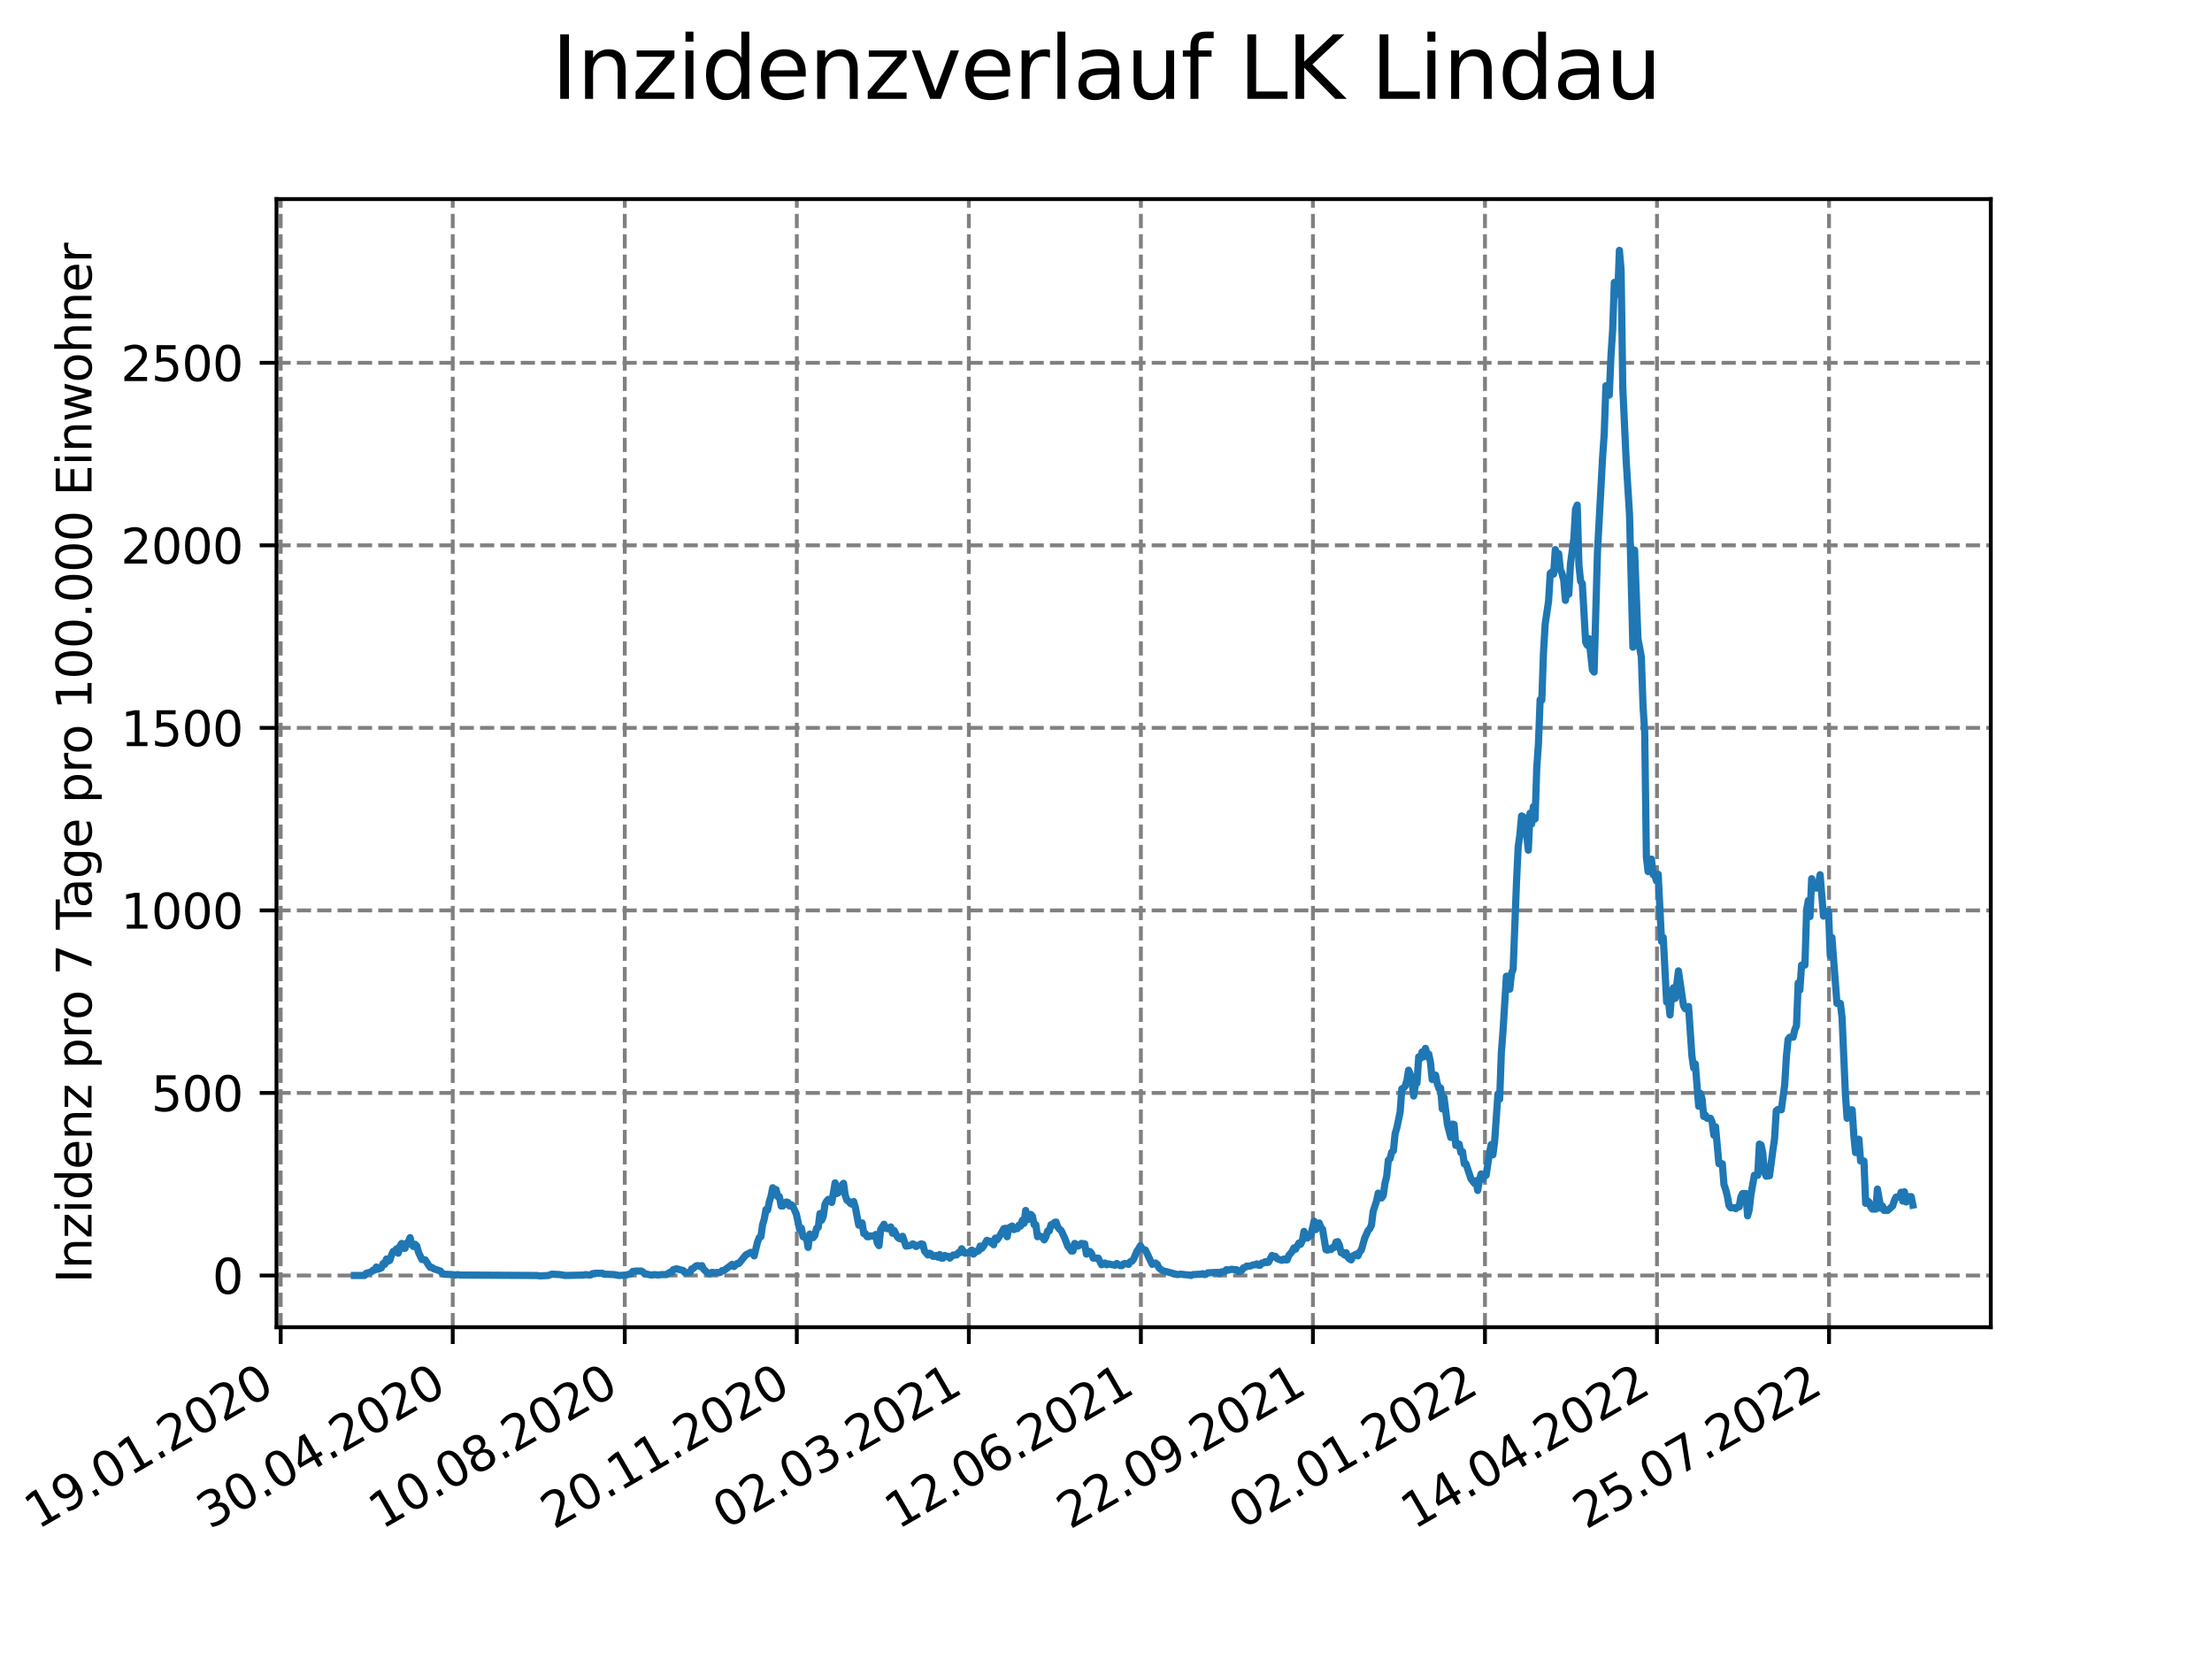 <?xml version="1.0" encoding="utf-8" standalone="no"?>
<!DOCTYPE svg PUBLIC "-//W3C//DTD SVG 1.1//EN"
  "http://www.w3.org/Graphics/SVG/1.1/DTD/svg11.dtd">
<svg xmlns:xlink="http://www.w3.org/1999/xlink" width="460.8pt" height="345.6pt" viewBox="0 0 460.8 345.6" xmlns="http://www.w3.org/2000/svg" version="1.1">
 <defs>
  <style type="text/css">*{stroke-linejoin: round; stroke-linecap: butt}</style>
 </defs>
 <g id="figure_1">
  <g id="patch_1">
   <path d="M 0 345.6 
L 460.8 345.6 
L 460.8 0 
L 0 0 
z
" style="fill: #ffffff"/>
  </g>
  <g id="axes_1">
   <g id="patch_2">
    <path d="M 57.6 276.48 
L 414.72 276.48 
L 414.72 41.472 
L 57.6 41.472 
z
" style="fill: #ffffff"/>
   </g>
   <g id="matplotlib.axis_1">
    <g id="xtick_1">
     <g id="line2d_1">
      <path d="M 58.475 276.48 
L 58.475 41.472 
" clip-path="url(#p9df4f4e07b)" style="fill: none; stroke-dasharray: 2.96,1.28; stroke-dashoffset: 0; stroke: #808080; stroke-width: 0.8"/>
     </g>
     <g id="line2d_2">
      <defs>
       <path id="m7bee8c4215" d="M 0 0 
L 0 3.5 
" style="stroke: #000000; stroke-width: 0.8"/>
      </defs>
      <g>
       <use xlink:href="#m7bee8c4215" x="58.475" y="276.48" style="stroke: #000000; stroke-width: 0.8"/>
      </g>
     </g>
     <g id="text_1">
      <!-- 19.01.2020 -->
      <g transform="translate(7.85 318.689)rotate(-30)scale(0.1 -0.1)">
       <defs>
        <path id="DejaVuSans-31" d="M 794 531 
L 1825 531 
L 1825 4091 
L 703 3866 
L 703 4441 
L 1819 4666 
L 2450 4666 
L 2450 531 
L 3481 531 
L 3481 0 
L 794 0 
L 794 531 
z
" transform="scale(0.016)"/>
        <path id="DejaVuSans-39" d="M 703 97 
L 703 672 
Q 941 559 1184 500 
Q 1428 441 1663 441 
Q 2288 441 2617 861 
Q 2947 1281 2994 2138 
Q 2813 1869 2534 1725 
Q 2256 1581 1919 1581 
Q 1219 1581 811 2004 
Q 403 2428 403 3163 
Q 403 3881 828 4315 
Q 1253 4750 1959 4750 
Q 2769 4750 3195 4129 
Q 3622 3509 3622 2328 
Q 3622 1225 3098 567 
Q 2575 -91 1691 -91 
Q 1453 -91 1209 -44 
Q 966 3 703 97 
z
M 1959 2075 
Q 2384 2075 2632 2365 
Q 2881 2656 2881 3163 
Q 2881 3666 2632 3958 
Q 2384 4250 1959 4250 
Q 1534 4250 1286 3958 
Q 1038 3666 1038 3163 
Q 1038 2656 1286 2365 
Q 1534 2075 1959 2075 
z
" transform="scale(0.016)"/>
        <path id="DejaVuSans-2e" d="M 684 794 
L 1344 794 
L 1344 0 
L 684 0 
L 684 794 
z
" transform="scale(0.016)"/>
        <path id="DejaVuSans-30" d="M 2034 4250 
Q 1547 4250 1301 3770 
Q 1056 3291 1056 2328 
Q 1056 1369 1301 889 
Q 1547 409 2034 409 
Q 2525 409 2770 889 
Q 3016 1369 3016 2328 
Q 3016 3291 2770 3770 
Q 2525 4250 2034 4250 
z
M 2034 4750 
Q 2819 4750 3233 4129 
Q 3647 3509 3647 2328 
Q 3647 1150 3233 529 
Q 2819 -91 2034 -91 
Q 1250 -91 836 529 
Q 422 1150 422 2328 
Q 422 3509 836 4129 
Q 1250 4750 2034 4750 
z
" transform="scale(0.016)"/>
        <path id="DejaVuSans-32" d="M 1228 531 
L 3431 531 
L 3431 0 
L 469 0 
L 469 531 
Q 828 903 1448 1529 
Q 2069 2156 2228 2338 
Q 2531 2678 2651 2914 
Q 2772 3150 2772 3378 
Q 2772 3750 2511 3984 
Q 2250 4219 1831 4219 
Q 1534 4219 1204 4116 
Q 875 4013 500 3803 
L 500 4441 
Q 881 4594 1212 4672 
Q 1544 4750 1819 4750 
Q 2544 4750 2975 4387 
Q 3406 4025 3406 3419 
Q 3406 3131 3298 2873 
Q 3191 2616 2906 2266 
Q 2828 2175 2409 1742 
Q 1991 1309 1228 531 
z
" transform="scale(0.016)"/>
       </defs>
       <use xlink:href="#DejaVuSans-31"/>
       <use xlink:href="#DejaVuSans-39" x="63.623"/>
       <use xlink:href="#DejaVuSans-2e" x="127.246"/>
       <use xlink:href="#DejaVuSans-30" x="159.033"/>
       <use xlink:href="#DejaVuSans-31" x="222.656"/>
       <use xlink:href="#DejaVuSans-2e" x="286.279"/>
       <use xlink:href="#DejaVuSans-32" x="318.066"/>
       <use xlink:href="#DejaVuSans-30" x="381.689"/>
       <use xlink:href="#DejaVuSans-32" x="445.312"/>
       <use xlink:href="#DejaVuSans-30" x="508.936"/>
      </g>
     </g>
    </g>
    <g id="xtick_2">
     <g id="line2d_3">
      <path d="M 94.314 276.48 
L 94.314 41.472 
" clip-path="url(#p9df4f4e07b)" style="fill: none; stroke-dasharray: 2.96,1.28; stroke-dashoffset: 0; stroke: #808080; stroke-width: 0.8"/>
     </g>
     <g id="line2d_4">
      <g>
       <use xlink:href="#m7bee8c4215" x="94.314" y="276.48" style="stroke: #000000; stroke-width: 0.8"/>
      </g>
     </g>
     <g id="text_2">
      <!-- 30.04.2020 -->
      <g transform="translate(43.689 318.689)rotate(-30)scale(0.1 -0.1)">
       <defs>
        <path id="DejaVuSans-33" d="M 2597 2516 
Q 3050 2419 3304 2112 
Q 3559 1806 3559 1356 
Q 3559 666 3084 287 
Q 2609 -91 1734 -91 
Q 1441 -91 1130 -33 
Q 819 25 488 141 
L 488 750 
Q 750 597 1062 519 
Q 1375 441 1716 441 
Q 2309 441 2620 675 
Q 2931 909 2931 1356 
Q 2931 1769 2642 2001 
Q 2353 2234 1838 2234 
L 1294 2234 
L 1294 2753 
L 1863 2753 
Q 2328 2753 2575 2939 
Q 2822 3125 2822 3475 
Q 2822 3834 2567 4026 
Q 2313 4219 1838 4219 
Q 1578 4219 1281 4162 
Q 984 4106 628 3988 
L 628 4550 
Q 988 4650 1302 4700 
Q 1616 4750 1894 4750 
Q 2613 4750 3031 4423 
Q 3450 4097 3450 3541 
Q 3450 3153 3228 2886 
Q 3006 2619 2597 2516 
z
" transform="scale(0.016)"/>
        <path id="DejaVuSans-34" d="M 2419 4116 
L 825 1625 
L 2419 1625 
L 2419 4116 
z
M 2253 4666 
L 3047 4666 
L 3047 1625 
L 3713 1625 
L 3713 1100 
L 3047 1100 
L 3047 0 
L 2419 0 
L 2419 1100 
L 313 1100 
L 313 1709 
L 2253 4666 
z
" transform="scale(0.016)"/>
       </defs>
       <use xlink:href="#DejaVuSans-33"/>
       <use xlink:href="#DejaVuSans-30" x="63.623"/>
       <use xlink:href="#DejaVuSans-2e" x="127.246"/>
       <use xlink:href="#DejaVuSans-30" x="159.033"/>
       <use xlink:href="#DejaVuSans-34" x="222.656"/>
       <use xlink:href="#DejaVuSans-2e" x="286.279"/>
       <use xlink:href="#DejaVuSans-32" x="318.066"/>
       <use xlink:href="#DejaVuSans-30" x="381.689"/>
       <use xlink:href="#DejaVuSans-32" x="445.312"/>
       <use xlink:href="#DejaVuSans-30" x="508.936"/>
      </g>
     </g>
    </g>
    <g id="xtick_3">
     <g id="line2d_5">
      <path d="M 130.152 276.48 
L 130.152 41.472 
" clip-path="url(#p9df4f4e07b)" style="fill: none; stroke-dasharray: 2.96,1.28; stroke-dashoffset: 0; stroke: #808080; stroke-width: 0.8"/>
     </g>
     <g id="line2d_6">
      <g>
       <use xlink:href="#m7bee8c4215" x="130.152" y="276.48" style="stroke: #000000; stroke-width: 0.8"/>
      </g>
     </g>
     <g id="text_3">
      <!-- 10.08.2020 -->
      <g transform="translate(79.527 318.689)rotate(-30)scale(0.1 -0.1)">
       <defs>
        <path id="DejaVuSans-38" d="M 2034 2216 
Q 1584 2216 1326 1975 
Q 1069 1734 1069 1313 
Q 1069 891 1326 650 
Q 1584 409 2034 409 
Q 2484 409 2743 651 
Q 3003 894 3003 1313 
Q 3003 1734 2745 1975 
Q 2488 2216 2034 2216 
z
M 1403 2484 
Q 997 2584 770 2862 
Q 544 3141 544 3541 
Q 544 4100 942 4425 
Q 1341 4750 2034 4750 
Q 2731 4750 3128 4425 
Q 3525 4100 3525 3541 
Q 3525 3141 3298 2862 
Q 3072 2584 2669 2484 
Q 3125 2378 3379 2068 
Q 3634 1759 3634 1313 
Q 3634 634 3220 271 
Q 2806 -91 2034 -91 
Q 1263 -91 848 271 
Q 434 634 434 1313 
Q 434 1759 690 2068 
Q 947 2378 1403 2484 
z
M 1172 3481 
Q 1172 3119 1398 2916 
Q 1625 2713 2034 2713 
Q 2441 2713 2670 2916 
Q 2900 3119 2900 3481 
Q 2900 3844 2670 4047 
Q 2441 4250 2034 4250 
Q 1625 4250 1398 4047 
Q 1172 3844 1172 3481 
z
" transform="scale(0.016)"/>
       </defs>
       <use xlink:href="#DejaVuSans-31"/>
       <use xlink:href="#DejaVuSans-30" x="63.623"/>
       <use xlink:href="#DejaVuSans-2e" x="127.246"/>
       <use xlink:href="#DejaVuSans-30" x="159.033"/>
       <use xlink:href="#DejaVuSans-38" x="222.656"/>
       <use xlink:href="#DejaVuSans-2e" x="286.279"/>
       <use xlink:href="#DejaVuSans-32" x="318.066"/>
       <use xlink:href="#DejaVuSans-30" x="381.689"/>
       <use xlink:href="#DejaVuSans-32" x="445.312"/>
       <use xlink:href="#DejaVuSans-30" x="508.936"/>
      </g>
     </g>
    </g>
    <g id="xtick_4">
     <g id="line2d_7">
      <path d="M 165.991 276.48 
L 165.991 41.472 
" clip-path="url(#p9df4f4e07b)" style="fill: none; stroke-dasharray: 2.96,1.28; stroke-dashoffset: 0; stroke: #808080; stroke-width: 0.8"/>
     </g>
     <g id="line2d_8">
      <g>
       <use xlink:href="#m7bee8c4215" x="165.991" y="276.48" style="stroke: #000000; stroke-width: 0.8"/>
      </g>
     </g>
     <g id="text_4">
      <!-- 20.11.2020 -->
      <g transform="translate(115.366 318.689)rotate(-30)scale(0.1 -0.1)">
       <use xlink:href="#DejaVuSans-32"/>
       <use xlink:href="#DejaVuSans-30" x="63.623"/>
       <use xlink:href="#DejaVuSans-2e" x="127.246"/>
       <use xlink:href="#DejaVuSans-31" x="159.033"/>
       <use xlink:href="#DejaVuSans-31" x="222.656"/>
       <use xlink:href="#DejaVuSans-2e" x="286.279"/>
       <use xlink:href="#DejaVuSans-32" x="318.066"/>
       <use xlink:href="#DejaVuSans-30" x="381.689"/>
       <use xlink:href="#DejaVuSans-32" x="445.312"/>
       <use xlink:href="#DejaVuSans-30" x="508.936"/>
      </g>
     </g>
    </g>
    <g id="xtick_5">
     <g id="line2d_9">
      <path d="M 201.829 276.48 
L 201.829 41.472 
" clip-path="url(#p9df4f4e07b)" style="fill: none; stroke-dasharray: 2.96,1.28; stroke-dashoffset: 0; stroke: #808080; stroke-width: 0.8"/>
     </g>
     <g id="line2d_10">
      <g>
       <use xlink:href="#m7bee8c4215" x="201.829" y="276.48" style="stroke: #000000; stroke-width: 0.8"/>
      </g>
     </g>
     <g id="text_5">
      <!-- 02.03.2021 -->
      <g transform="translate(151.204 318.689)rotate(-30)scale(0.1 -0.1)">
       <use xlink:href="#DejaVuSans-30"/>
       <use xlink:href="#DejaVuSans-32" x="63.623"/>
       <use xlink:href="#DejaVuSans-2e" x="127.246"/>
       <use xlink:href="#DejaVuSans-30" x="159.033"/>
       <use xlink:href="#DejaVuSans-33" x="222.656"/>
       <use xlink:href="#DejaVuSans-2e" x="286.279"/>
       <use xlink:href="#DejaVuSans-32" x="318.066"/>
       <use xlink:href="#DejaVuSans-30" x="381.689"/>
       <use xlink:href="#DejaVuSans-32" x="445.312"/>
       <use xlink:href="#DejaVuSans-31" x="508.936"/>
      </g>
     </g>
    </g>
    <g id="xtick_6">
     <g id="line2d_11">
      <path d="M 237.668 276.48 
L 237.668 41.472 
" clip-path="url(#p9df4f4e07b)" style="fill: none; stroke-dasharray: 2.96,1.28; stroke-dashoffset: 0; stroke: #808080; stroke-width: 0.8"/>
     </g>
     <g id="line2d_12">
      <g>
       <use xlink:href="#m7bee8c4215" x="237.668" y="276.48" style="stroke: #000000; stroke-width: 0.8"/>
      </g>
     </g>
     <g id="text_6">
      <!-- 12.06.2021 -->
      <g transform="translate(187.043 318.689)rotate(-30)scale(0.1 -0.1)">
       <defs>
        <path id="DejaVuSans-36" d="M 2113 2584 
Q 1688 2584 1439 2293 
Q 1191 2003 1191 1497 
Q 1191 994 1439 701 
Q 1688 409 2113 409 
Q 2538 409 2786 701 
Q 3034 994 3034 1497 
Q 3034 2003 2786 2293 
Q 2538 2584 2113 2584 
z
M 3366 4563 
L 3366 3988 
Q 3128 4100 2886 4159 
Q 2644 4219 2406 4219 
Q 1781 4219 1451 3797 
Q 1122 3375 1075 2522 
Q 1259 2794 1537 2939 
Q 1816 3084 2150 3084 
Q 2853 3084 3261 2657 
Q 3669 2231 3669 1497 
Q 3669 778 3244 343 
Q 2819 -91 2113 -91 
Q 1303 -91 875 529 
Q 447 1150 447 2328 
Q 447 3434 972 4092 
Q 1497 4750 2381 4750 
Q 2619 4750 2861 4703 
Q 3103 4656 3366 4563 
z
" transform="scale(0.016)"/>
       </defs>
       <use xlink:href="#DejaVuSans-31"/>
       <use xlink:href="#DejaVuSans-32" x="63.623"/>
       <use xlink:href="#DejaVuSans-2e" x="127.246"/>
       <use xlink:href="#DejaVuSans-30" x="159.033"/>
       <use xlink:href="#DejaVuSans-36" x="222.656"/>
       <use xlink:href="#DejaVuSans-2e" x="286.279"/>
       <use xlink:href="#DejaVuSans-32" x="318.066"/>
       <use xlink:href="#DejaVuSans-30" x="381.689"/>
       <use xlink:href="#DejaVuSans-32" x="445.312"/>
       <use xlink:href="#DejaVuSans-31" x="508.936"/>
      </g>
     </g>
    </g>
    <g id="xtick_7">
     <g id="line2d_13">
      <path d="M 273.506 276.48 
L 273.506 41.472 
" clip-path="url(#p9df4f4e07b)" style="fill: none; stroke-dasharray: 2.96,1.28; stroke-dashoffset: 0; stroke: #808080; stroke-width: 0.8"/>
     </g>
     <g id="line2d_14">
      <g>
       <use xlink:href="#m7bee8c4215" x="273.506" y="276.48" style="stroke: #000000; stroke-width: 0.8"/>
      </g>
     </g>
     <g id="text_7">
      <!-- 22.09.2021 -->
      <g transform="translate(222.881 318.689)rotate(-30)scale(0.1 -0.1)">
       <use xlink:href="#DejaVuSans-32"/>
       <use xlink:href="#DejaVuSans-32" x="63.623"/>
       <use xlink:href="#DejaVuSans-2e" x="127.246"/>
       <use xlink:href="#DejaVuSans-30" x="159.033"/>
       <use xlink:href="#DejaVuSans-39" x="222.656"/>
       <use xlink:href="#DejaVuSans-2e" x="286.279"/>
       <use xlink:href="#DejaVuSans-32" x="318.066"/>
       <use xlink:href="#DejaVuSans-30" x="381.689"/>
       <use xlink:href="#DejaVuSans-32" x="445.312"/>
       <use xlink:href="#DejaVuSans-31" x="508.936"/>
      </g>
     </g>
    </g>
    <g id="xtick_8">
     <g id="line2d_15">
      <path d="M 309.345 276.48 
L 309.345 41.472 
" clip-path="url(#p9df4f4e07b)" style="fill: none; stroke-dasharray: 2.96,1.28; stroke-dashoffset: 0; stroke: #808080; stroke-width: 0.8"/>
     </g>
     <g id="line2d_16">
      <g>
       <use xlink:href="#m7bee8c4215" x="309.345" y="276.48" style="stroke: #000000; stroke-width: 0.8"/>
      </g>
     </g>
     <g id="text_8">
      <!-- 02.01.2022 -->
      <g transform="translate(258.72 318.689)rotate(-30)scale(0.1 -0.1)">
       <use xlink:href="#DejaVuSans-30"/>
       <use xlink:href="#DejaVuSans-32" x="63.623"/>
       <use xlink:href="#DejaVuSans-2e" x="127.246"/>
       <use xlink:href="#DejaVuSans-30" x="159.033"/>
       <use xlink:href="#DejaVuSans-31" x="222.656"/>
       <use xlink:href="#DejaVuSans-2e" x="286.279"/>
       <use xlink:href="#DejaVuSans-32" x="318.066"/>
       <use xlink:href="#DejaVuSans-30" x="381.689"/>
       <use xlink:href="#DejaVuSans-32" x="445.312"/>
       <use xlink:href="#DejaVuSans-32" x="508.936"/>
      </g>
     </g>
    </g>
    <g id="xtick_9">
     <g id="line2d_17">
      <path d="M 345.183 276.48 
L 345.183 41.472 
" clip-path="url(#p9df4f4e07b)" style="fill: none; stroke-dasharray: 2.96,1.28; stroke-dashoffset: 0; stroke: #808080; stroke-width: 0.8"/>
     </g>
     <g id="line2d_18">
      <g>
       <use xlink:href="#m7bee8c4215" x="345.183" y="276.48" style="stroke: #000000; stroke-width: 0.8"/>
      </g>
     </g>
     <g id="text_9">
      <!-- 14.04.2022 -->
      <g transform="translate(294.558 318.689)rotate(-30)scale(0.1 -0.1)">
       <use xlink:href="#DejaVuSans-31"/>
       <use xlink:href="#DejaVuSans-34" x="63.623"/>
       <use xlink:href="#DejaVuSans-2e" x="127.246"/>
       <use xlink:href="#DejaVuSans-30" x="159.033"/>
       <use xlink:href="#DejaVuSans-34" x="222.656"/>
       <use xlink:href="#DejaVuSans-2e" x="286.279"/>
       <use xlink:href="#DejaVuSans-32" x="318.066"/>
       <use xlink:href="#DejaVuSans-30" x="381.689"/>
       <use xlink:href="#DejaVuSans-32" x="445.312"/>
       <use xlink:href="#DejaVuSans-32" x="508.936"/>
      </g>
     </g>
    </g>
    <g id="xtick_10">
     <g id="line2d_19">
      <path d="M 381.022 276.48 
L 381.022 41.472 
" clip-path="url(#p9df4f4e07b)" style="fill: none; stroke-dasharray: 2.96,1.28; stroke-dashoffset: 0; stroke: #808080; stroke-width: 0.8"/>
     </g>
     <g id="line2d_20">
      <g>
       <use xlink:href="#m7bee8c4215" x="381.022" y="276.48" style="stroke: #000000; stroke-width: 0.8"/>
      </g>
     </g>
     <g id="text_10">
      <!-- 25.07.2022 -->
      <g transform="translate(330.397 318.689)rotate(-30)scale(0.1 -0.1)">
       <defs>
        <path id="DejaVuSans-35" d="M 691 4666 
L 3169 4666 
L 3169 4134 
L 1269 4134 
L 1269 2991 
Q 1406 3038 1543 3061 
Q 1681 3084 1819 3084 
Q 2600 3084 3056 2656 
Q 3513 2228 3513 1497 
Q 3513 744 3044 326 
Q 2575 -91 1722 -91 
Q 1428 -91 1123 -41 
Q 819 9 494 109 
L 494 744 
Q 775 591 1075 516 
Q 1375 441 1709 441 
Q 2250 441 2565 725 
Q 2881 1009 2881 1497 
Q 2881 1984 2565 2268 
Q 2250 2553 1709 2553 
Q 1456 2553 1204 2497 
Q 953 2441 691 2322 
L 691 4666 
z
" transform="scale(0.016)"/>
        <path id="DejaVuSans-37" d="M 525 4666 
L 3525 4666 
L 3525 4397 
L 1831 0 
L 1172 0 
L 2766 4134 
L 525 4134 
L 525 4666 
z
" transform="scale(0.016)"/>
       </defs>
       <use xlink:href="#DejaVuSans-32"/>
       <use xlink:href="#DejaVuSans-35" x="63.623"/>
       <use xlink:href="#DejaVuSans-2e" x="127.246"/>
       <use xlink:href="#DejaVuSans-30" x="159.033"/>
       <use xlink:href="#DejaVuSans-37" x="222.656"/>
       <use xlink:href="#DejaVuSans-2e" x="286.279"/>
       <use xlink:href="#DejaVuSans-32" x="318.066"/>
       <use xlink:href="#DejaVuSans-30" x="381.689"/>
       <use xlink:href="#DejaVuSans-32" x="445.312"/>
       <use xlink:href="#DejaVuSans-32" x="508.936"/>
      </g>
     </g>
    </g>
   </g>
   <g id="matplotlib.axis_2">
    <g id="ytick_1">
     <g id="line2d_21">
      <path d="M 57.6 265.705 
L 414.72 265.705 
" clip-path="url(#p9df4f4e07b)" style="fill: none; stroke-dasharray: 2.96,1.28; stroke-dashoffset: 0; stroke: #808080; stroke-width: 0.8"/>
     </g>
     <g id="line2d_22">
      <defs>
       <path id="mc552c387d7" d="M 0 0 
L -3.5 0 
" style="stroke: #000000; stroke-width: 0.8"/>
      </defs>
      <g>
       <use xlink:href="#mc552c387d7" x="57.6" y="265.705" style="stroke: #000000; stroke-width: 0.8"/>
      </g>
     </g>
     <g id="text_11">
      <!-- 0 -->
      <g transform="translate(44.237 269.504)scale(0.1 -0.1)">
       <use xlink:href="#DejaVuSans-30"/>
      </g>
     </g>
    </g>
    <g id="ytick_2">
     <g id="line2d_23">
      <path d="M 57.6 227.679 
L 414.72 227.679 
" clip-path="url(#p9df4f4e07b)" style="fill: none; stroke-dasharray: 2.96,1.28; stroke-dashoffset: 0; stroke: #808080; stroke-width: 0.8"/>
     </g>
     <g id="line2d_24">
      <g>
       <use xlink:href="#mc552c387d7" x="57.6" y="227.679" style="stroke: #000000; stroke-width: 0.8"/>
      </g>
     </g>
     <g id="text_12">
      <!-- 500 -->
      <g transform="translate(31.512 231.478)scale(0.1 -0.1)">
       <use xlink:href="#DejaVuSans-35"/>
       <use xlink:href="#DejaVuSans-30" x="63.623"/>
       <use xlink:href="#DejaVuSans-30" x="127.246"/>
      </g>
     </g>
    </g>
    <g id="ytick_3">
     <g id="line2d_25">
      <path d="M 57.6 189.653 
L 414.72 189.653 
" clip-path="url(#p9df4f4e07b)" style="fill: none; stroke-dasharray: 2.96,1.28; stroke-dashoffset: 0; stroke: #808080; stroke-width: 0.8"/>
     </g>
     <g id="line2d_26">
      <g>
       <use xlink:href="#mc552c387d7" x="57.6" y="189.653" style="stroke: #000000; stroke-width: 0.8"/>
      </g>
     </g>
     <g id="text_13">
      <!-- 1000 -->
      <g transform="translate(25.15 193.453)scale(0.1 -0.1)">
       <use xlink:href="#DejaVuSans-31"/>
       <use xlink:href="#DejaVuSans-30" x="63.623"/>
       <use xlink:href="#DejaVuSans-30" x="127.246"/>
       <use xlink:href="#DejaVuSans-30" x="190.869"/>
      </g>
     </g>
    </g>
    <g id="ytick_4">
     <g id="line2d_27">
      <path d="M 57.6 151.627 
L 414.72 151.627 
" clip-path="url(#p9df4f4e07b)" style="fill: none; stroke-dasharray: 2.96,1.28; stroke-dashoffset: 0; stroke: #808080; stroke-width: 0.8"/>
     </g>
     <g id="line2d_28">
      <g>
       <use xlink:href="#mc552c387d7" x="57.6" y="151.627" style="stroke: #000000; stroke-width: 0.8"/>
      </g>
     </g>
     <g id="text_14">
      <!-- 1500 -->
      <g transform="translate(25.15 155.427)scale(0.1 -0.1)">
       <use xlink:href="#DejaVuSans-31"/>
       <use xlink:href="#DejaVuSans-35" x="63.623"/>
       <use xlink:href="#DejaVuSans-30" x="127.246"/>
       <use xlink:href="#DejaVuSans-30" x="190.869"/>
      </g>
     </g>
    </g>
    <g id="ytick_5">
     <g id="line2d_29">
      <path d="M 57.6 113.602 
L 414.72 113.602 
" clip-path="url(#p9df4f4e07b)" style="fill: none; stroke-dasharray: 2.96,1.28; stroke-dashoffset: 0; stroke: #808080; stroke-width: 0.8"/>
     </g>
     <g id="line2d_30">
      <g>
       <use xlink:href="#mc552c387d7" x="57.6" y="113.602" style="stroke: #000000; stroke-width: 0.8"/>
      </g>
     </g>
     <g id="text_15">
      <!-- 2000 -->
      <g transform="translate(25.15 117.401)scale(0.1 -0.1)">
       <use xlink:href="#DejaVuSans-32"/>
       <use xlink:href="#DejaVuSans-30" x="63.623"/>
       <use xlink:href="#DejaVuSans-30" x="127.246"/>
       <use xlink:href="#DejaVuSans-30" x="190.869"/>
      </g>
     </g>
    </g>
    <g id="ytick_6">
     <g id="line2d_31">
      <path d="M 57.6 75.576 
L 414.72 75.576 
" clip-path="url(#p9df4f4e07b)" style="fill: none; stroke-dasharray: 2.96,1.28; stroke-dashoffset: 0; stroke: #808080; stroke-width: 0.8"/>
     </g>
     <g id="line2d_32">
      <g>
       <use xlink:href="#mc552c387d7" x="57.6" y="75.576" style="stroke: #000000; stroke-width: 0.8"/>
      </g>
     </g>
     <g id="text_16">
      <!-- 2500 -->
      <g transform="translate(25.15 79.375)scale(0.1 -0.1)">
       <use xlink:href="#DejaVuSans-32"/>
       <use xlink:href="#DejaVuSans-35" x="63.623"/>
       <use xlink:href="#DejaVuSans-30" x="127.246"/>
       <use xlink:href="#DejaVuSans-30" x="190.869"/>
      </g>
     </g>
    </g>
    <g id="text_17">
     <!-- Inzidenz pro 7 Tage pro 100.000 Einwohner -->
     <g transform="translate(19.07 267.301)rotate(-90)scale(0.1 -0.1)">
      <defs>
       <path id="DejaVuSans-49" d="M 628 4666 
L 1259 4666 
L 1259 0 
L 628 0 
L 628 4666 
z
" transform="scale(0.016)"/>
       <path id="DejaVuSans-6e" d="M 3513 2113 
L 3513 0 
L 2938 0 
L 2938 2094 
Q 2938 2591 2744 2837 
Q 2550 3084 2163 3084 
Q 1697 3084 1428 2787 
Q 1159 2491 1159 1978 
L 1159 0 
L 581 0 
L 581 3500 
L 1159 3500 
L 1159 2956 
Q 1366 3272 1645 3428 
Q 1925 3584 2291 3584 
Q 2894 3584 3203 3211 
Q 3513 2838 3513 2113 
z
" transform="scale(0.016)"/>
       <path id="DejaVuSans-7a" d="M 353 3500 
L 3084 3500 
L 3084 2975 
L 922 459 
L 3084 459 
L 3084 0 
L 275 0 
L 275 525 
L 2438 3041 
L 353 3041 
L 353 3500 
z
" transform="scale(0.016)"/>
       <path id="DejaVuSans-69" d="M 603 3500 
L 1178 3500 
L 1178 0 
L 603 0 
L 603 3500 
z
M 603 4863 
L 1178 4863 
L 1178 4134 
L 603 4134 
L 603 4863 
z
" transform="scale(0.016)"/>
       <path id="DejaVuSans-64" d="M 2906 2969 
L 2906 4863 
L 3481 4863 
L 3481 0 
L 2906 0 
L 2906 525 
Q 2725 213 2448 61 
Q 2172 -91 1784 -91 
Q 1150 -91 751 415 
Q 353 922 353 1747 
Q 353 2572 751 3078 
Q 1150 3584 1784 3584 
Q 2172 3584 2448 3432 
Q 2725 3281 2906 2969 
z
M 947 1747 
Q 947 1113 1208 752 
Q 1469 391 1925 391 
Q 2381 391 2643 752 
Q 2906 1113 2906 1747 
Q 2906 2381 2643 2742 
Q 2381 3103 1925 3103 
Q 1469 3103 1208 2742 
Q 947 2381 947 1747 
z
" transform="scale(0.016)"/>
       <path id="DejaVuSans-65" d="M 3597 1894 
L 3597 1613 
L 953 1613 
Q 991 1019 1311 708 
Q 1631 397 2203 397 
Q 2534 397 2845 478 
Q 3156 559 3463 722 
L 3463 178 
Q 3153 47 2828 -22 
Q 2503 -91 2169 -91 
Q 1331 -91 842 396 
Q 353 884 353 1716 
Q 353 2575 817 3079 
Q 1281 3584 2069 3584 
Q 2775 3584 3186 3129 
Q 3597 2675 3597 1894 
z
M 3022 2063 
Q 3016 2534 2758 2815 
Q 2500 3097 2075 3097 
Q 1594 3097 1305 2825 
Q 1016 2553 972 2059 
L 3022 2063 
z
" transform="scale(0.016)"/>
       <path id="DejaVuSans-20" transform="scale(0.016)"/>
       <path id="DejaVuSans-70" d="M 1159 525 
L 1159 -1331 
L 581 -1331 
L 581 3500 
L 1159 3500 
L 1159 2969 
Q 1341 3281 1617 3432 
Q 1894 3584 2278 3584 
Q 2916 3584 3314 3078 
Q 3713 2572 3713 1747 
Q 3713 922 3314 415 
Q 2916 -91 2278 -91 
Q 1894 -91 1617 61 
Q 1341 213 1159 525 
z
M 3116 1747 
Q 3116 2381 2855 2742 
Q 2594 3103 2138 3103 
Q 1681 3103 1420 2742 
Q 1159 2381 1159 1747 
Q 1159 1113 1420 752 
Q 1681 391 2138 391 
Q 2594 391 2855 752 
Q 3116 1113 3116 1747 
z
" transform="scale(0.016)"/>
       <path id="DejaVuSans-72" d="M 2631 2963 
Q 2534 3019 2420 3045 
Q 2306 3072 2169 3072 
Q 1681 3072 1420 2755 
Q 1159 2438 1159 1844 
L 1159 0 
L 581 0 
L 581 3500 
L 1159 3500 
L 1159 2956 
Q 1341 3275 1631 3429 
Q 1922 3584 2338 3584 
Q 2397 3584 2469 3576 
Q 2541 3569 2628 3553 
L 2631 2963 
z
" transform="scale(0.016)"/>
       <path id="DejaVuSans-6f" d="M 1959 3097 
Q 1497 3097 1228 2736 
Q 959 2375 959 1747 
Q 959 1119 1226 758 
Q 1494 397 1959 397 
Q 2419 397 2687 759 
Q 2956 1122 2956 1747 
Q 2956 2369 2687 2733 
Q 2419 3097 1959 3097 
z
M 1959 3584 
Q 2709 3584 3137 3096 
Q 3566 2609 3566 1747 
Q 3566 888 3137 398 
Q 2709 -91 1959 -91 
Q 1206 -91 779 398 
Q 353 888 353 1747 
Q 353 2609 779 3096 
Q 1206 3584 1959 3584 
z
" transform="scale(0.016)"/>
       <path id="DejaVuSans-54" d="M -19 4666 
L 3928 4666 
L 3928 4134 
L 2272 4134 
L 2272 0 
L 1638 0 
L 1638 4134 
L -19 4134 
L -19 4666 
z
" transform="scale(0.016)"/>
       <path id="DejaVuSans-61" d="M 2194 1759 
Q 1497 1759 1228 1600 
Q 959 1441 959 1056 
Q 959 750 1161 570 
Q 1363 391 1709 391 
Q 2188 391 2477 730 
Q 2766 1069 2766 1631 
L 2766 1759 
L 2194 1759 
z
M 3341 1997 
L 3341 0 
L 2766 0 
L 2766 531 
Q 2569 213 2275 61 
Q 1981 -91 1556 -91 
Q 1019 -91 701 211 
Q 384 513 384 1019 
Q 384 1609 779 1909 
Q 1175 2209 1959 2209 
L 2766 2209 
L 2766 2266 
Q 2766 2663 2505 2880 
Q 2244 3097 1772 3097 
Q 1472 3097 1187 3025 
Q 903 2953 641 2809 
L 641 3341 
Q 956 3463 1253 3523 
Q 1550 3584 1831 3584 
Q 2591 3584 2966 3190 
Q 3341 2797 3341 1997 
z
" transform="scale(0.016)"/>
       <path id="DejaVuSans-67" d="M 2906 1791 
Q 2906 2416 2648 2759 
Q 2391 3103 1925 3103 
Q 1463 3103 1205 2759 
Q 947 2416 947 1791 
Q 947 1169 1205 825 
Q 1463 481 1925 481 
Q 2391 481 2648 825 
Q 2906 1169 2906 1791 
z
M 3481 434 
Q 3481 -459 3084 -895 
Q 2688 -1331 1869 -1331 
Q 1566 -1331 1297 -1286 
Q 1028 -1241 775 -1147 
L 775 -588 
Q 1028 -725 1275 -790 
Q 1522 -856 1778 -856 
Q 2344 -856 2625 -561 
Q 2906 -266 2906 331 
L 2906 616 
Q 2728 306 2450 153 
Q 2172 0 1784 0 
Q 1141 0 747 490 
Q 353 981 353 1791 
Q 353 2603 747 3093 
Q 1141 3584 1784 3584 
Q 2172 3584 2450 3431 
Q 2728 3278 2906 2969 
L 2906 3500 
L 3481 3500 
L 3481 434 
z
" transform="scale(0.016)"/>
       <path id="DejaVuSans-45" d="M 628 4666 
L 3578 4666 
L 3578 4134 
L 1259 4134 
L 1259 2753 
L 3481 2753 
L 3481 2222 
L 1259 2222 
L 1259 531 
L 3634 531 
L 3634 0 
L 628 0 
L 628 4666 
z
" transform="scale(0.016)"/>
       <path id="DejaVuSans-77" d="M 269 3500 
L 844 3500 
L 1563 769 
L 2278 3500 
L 2956 3500 
L 3675 769 
L 4391 3500 
L 4966 3500 
L 4050 0 
L 3372 0 
L 2619 2869 
L 1863 0 
L 1184 0 
L 269 3500 
z
" transform="scale(0.016)"/>
       <path id="DejaVuSans-68" d="M 3513 2113 
L 3513 0 
L 2938 0 
L 2938 2094 
Q 2938 2591 2744 2837 
Q 2550 3084 2163 3084 
Q 1697 3084 1428 2787 
Q 1159 2491 1159 1978 
L 1159 0 
L 581 0 
L 581 4863 
L 1159 4863 
L 1159 2956 
Q 1366 3272 1645 3428 
Q 1925 3584 2291 3584 
Q 2894 3584 3203 3211 
Q 3513 2838 3513 2113 
z
" transform="scale(0.016)"/>
      </defs>
      <use xlink:href="#DejaVuSans-49"/>
      <use xlink:href="#DejaVuSans-6e" x="29.492"/>
      <use xlink:href="#DejaVuSans-7a" x="92.871"/>
      <use xlink:href="#DejaVuSans-69" x="145.361"/>
      <use xlink:href="#DejaVuSans-64" x="173.145"/>
      <use xlink:href="#DejaVuSans-65" x="236.621"/>
      <use xlink:href="#DejaVuSans-6e" x="298.145"/>
      <use xlink:href="#DejaVuSans-7a" x="361.523"/>
      <use xlink:href="#DejaVuSans-20" x="414.014"/>
      <use xlink:href="#DejaVuSans-70" x="445.801"/>
      <use xlink:href="#DejaVuSans-72" x="509.277"/>
      <use xlink:href="#DejaVuSans-6f" x="548.141"/>
      <use xlink:href="#DejaVuSans-20" x="609.322"/>
      <use xlink:href="#DejaVuSans-37" x="641.109"/>
      <use xlink:href="#DejaVuSans-20" x="704.732"/>
      <use xlink:href="#DejaVuSans-54" x="736.52"/>
      <use xlink:href="#DejaVuSans-61" x="781.104"/>
      <use xlink:href="#DejaVuSans-67" x="842.383"/>
      <use xlink:href="#DejaVuSans-65" x="905.859"/>
      <use xlink:href="#DejaVuSans-20" x="967.383"/>
      <use xlink:href="#DejaVuSans-70" x="999.17"/>
      <use xlink:href="#DejaVuSans-72" x="1062.646"/>
      <use xlink:href="#DejaVuSans-6f" x="1101.51"/>
      <use xlink:href="#DejaVuSans-20" x="1162.691"/>
      <use xlink:href="#DejaVuSans-31" x="1194.479"/>
      <use xlink:href="#DejaVuSans-30" x="1258.102"/>
      <use xlink:href="#DejaVuSans-30" x="1321.725"/>
      <use xlink:href="#DejaVuSans-2e" x="1385.348"/>
      <use xlink:href="#DejaVuSans-30" x="1417.135"/>
      <use xlink:href="#DejaVuSans-30" x="1480.758"/>
      <use xlink:href="#DejaVuSans-30" x="1544.381"/>
      <use xlink:href="#DejaVuSans-20" x="1608.004"/>
      <use xlink:href="#DejaVuSans-45" x="1639.791"/>
      <use xlink:href="#DejaVuSans-69" x="1702.975"/>
      <use xlink:href="#DejaVuSans-6e" x="1730.758"/>
      <use xlink:href="#DejaVuSans-77" x="1794.137"/>
      <use xlink:href="#DejaVuSans-6f" x="1875.924"/>
      <use xlink:href="#DejaVuSans-68" x="1937.105"/>
      <use xlink:href="#DejaVuSans-6e" x="2000.484"/>
      <use xlink:href="#DejaVuSans-65" x="2063.863"/>
      <use xlink:href="#DejaVuSans-72" x="2125.387"/>
     </g>
    </g>
   </g>
   <g id="line2d_33">
    <path d="M 73.833 265.705 
L 75.941 265.705 
L 76.292 265.241 
L 77.346 264.963 
L 77.698 264.592 
L 78.049 264.592 
L 78.4 263.942 
L 78.752 264.406 
L 79.454 264.128 
L 79.806 263.2 
L 80.157 263.386 
L 80.509 262.273 
L 80.86 262.736 
L 81.211 262.551 
L 81.563 261.438 
L 81.914 260.696 
L 82.265 260.603 
L 82.617 260.139 
L 82.968 261.067 
L 83.319 259.582 
L 83.671 259.026 
L 84.022 260.046 
L 84.373 260.046 
L 84.725 258.933 
L 85.076 258.747 
L 85.428 257.82 
L 85.779 259.304 
L 86.13 259.675 
L 86.482 259.211 
L 86.833 259.582 
L 87.184 260.881 
L 87.887 262.365 
L 88.59 262.458 
L 89.292 263.571 
L 89.644 264.035 
L 89.995 264.035 
L 90.347 264.314 
L 91.752 264.777 
L 92.103 265.241 
L 92.455 265.427 
L 94.211 265.52 
L 94.914 265.612 
L 95.266 265.52 
L 95.968 265.612 
L 111.779 265.705 
L 112.482 265.798 
L 114.239 265.705 
L 114.942 265.427 
L 116.698 265.52 
L 117.752 265.705 
L 121.617 265.612 
L 121.969 265.52 
L 122.671 265.612 
L 123.023 265.612 
L 123.374 265.334 
L 124.077 265.241 
L 125.482 265.241 
L 125.834 265.427 
L 127.942 265.52 
L 128.996 265.705 
L 130.401 265.612 
L 131.455 265.334 
L 131.807 264.87 
L 132.509 264.777 
L 133.564 264.777 
L 133.915 264.963 
L 134.266 265.334 
L 135.672 265.612 
L 136.374 265.52 
L 137.077 265.612 
L 137.78 265.52 
L 138.834 265.52 
L 139.537 265.056 
L 139.888 265.148 
L 140.239 264.499 
L 140.942 264.314 
L 142.347 264.685 
L 142.699 265.148 
L 143.753 265.056 
L 144.104 264.314 
L 144.456 264.221 
L 144.807 263.85 
L 145.158 263.664 
L 145.51 263.664 
L 145.861 263.85 
L 146.212 263.664 
L 146.564 264.406 
L 147.618 265.334 
L 147.969 265.334 
L 148.321 265.056 
L 149.023 265.148 
L 149.375 265.056 
L 149.726 265.148 
L 150.077 265.056 
L 150.429 264.685 
L 150.78 264.685 
L 152.537 263.386 
L 152.888 263.85 
L 153.591 263.2 
L 153.942 263.2 
L 155.348 261.438 
L 156.402 260.881 
L 156.753 261.067 
L 157.105 261.623 
L 157.807 258.747 
L 158.159 257.82 
L 158.51 257.634 
L 158.861 255.13 
L 159.213 253.924 
L 159.564 251.975 
L 159.915 252.068 
L 160.267 250.306 
L 160.618 249.192 
L 160.969 247.43 
L 161.321 248.636 
L 161.672 247.801 
L 162.024 249.285 
L 162.375 249.285 
L 162.726 251.233 
L 163.078 251.233 
L 163.78 250.398 
L 164.132 250.491 
L 164.483 251.233 
L 164.834 250.955 
L 165.186 251.326 
L 165.888 252.903 
L 166.591 256.15 
L 166.943 255.872 
L 167.294 257.634 
L 167.645 257.82 
L 167.997 257.82 
L 168.348 259.861 
L 168.699 257.078 
L 169.051 257.542 
L 169.402 257.82 
L 169.753 257.356 
L 170.105 255.872 
L 170.456 255.686 
L 170.807 252.81 
L 171.159 254.202 
L 171.51 253.367 
L 171.862 250.862 
L 172.213 250.213 
L 172.564 249.842 
L 172.916 249.935 
L 173.267 250.491 
L 173.97 246.409 
L 174.321 248.636 
L 174.672 248.45 
L 175.375 246.873 
L 175.726 246.502 
L 176.078 249.007 
L 176.429 250.027 
L 176.781 250.213 
L 177.132 250.677 
L 177.483 250.862 
L 177.835 250.306 
L 178.186 251.512 
L 178.889 255.222 
L 179.591 254.758 
L 179.943 256.985 
L 180.294 256.985 
L 180.645 257.634 
L 180.997 257.634 
L 181.348 257.449 
L 182.051 257.542 
L 182.402 257.17 
L 182.754 258.933 
L 183.105 259.49 
L 183.456 256.15 
L 184.159 255.037 
L 184.51 255.872 
L 184.862 255.964 
L 185.213 255.872 
L 185.564 255.593 
L 185.916 256.892 
L 186.267 256.336 
L 186.97 257.727 
L 187.321 258.005 
L 187.673 258.098 
L 188.024 257.542 
L 188.727 259.582 
L 189.429 259.49 
L 189.781 259.397 
L 190.132 259.119 
L 190.483 259.304 
L 190.835 259.675 
L 191.889 259.119 
L 192.24 259.211 
L 192.592 260.603 
L 193.294 261.438 
L 193.646 261.067 
L 193.997 261.252 
L 194.348 261.716 
L 194.7 261.716 
L 195.051 261.531 
L 195.403 261.902 
L 195.754 261.345 
L 196.105 262.087 
L 196.457 262.087 
L 196.808 261.531 
L 197.159 261.716 
L 197.511 261.716 
L 197.862 262.087 
L 198.565 261.438 
L 199.267 261.438 
L 199.619 260.974 
L 199.97 260.974 
L 200.322 260.139 
L 201.024 261.067 
L 201.727 260.974 
L 202.43 260.417 
L 202.781 261.252 
L 203.484 260.603 
L 203.835 260.603 
L 204.186 259.582 
L 204.538 260.046 
L 204.889 259.582 
L 205.592 258.376 
L 205.943 258.655 
L 206.295 258.562 
L 206.646 259.026 
L 206.997 259.304 
L 207.349 257.913 
L 207.7 258.284 
L 208.051 257.82 
L 209.105 255.964 
L 209.457 255.872 
L 209.808 257.634 
L 210.16 255.779 
L 210.862 255.408 
L 211.214 256.15 
L 211.565 255.779 
L 211.916 255.964 
L 212.268 255.222 
L 212.619 255.408 
L 212.97 254.202 
L 213.322 254.851 
L 213.673 252.161 
L 214.024 254.109 
L 214.376 252.996 
L 214.727 252.996 
L 215.079 253.367 
L 215.43 255.13 
L 215.781 255.13 
L 216.133 257.634 
L 216.484 257.449 
L 216.835 257.542 
L 217.187 257.82 
L 217.538 258.284 
L 217.889 257.634 
L 218.241 256.428 
L 218.592 256.428 
L 218.943 255.13 
L 219.295 255.222 
L 219.646 254.666 
L 219.998 254.573 
L 220.349 255.593 
L 220.7 256.057 
L 221.052 256.336 
L 221.754 257.82 
L 222.457 259.675 
L 222.808 260.046 
L 223.16 260.603 
L 223.511 260.603 
L 223.862 259.026 
L 224.214 259.211 
L 224.565 259.582 
L 224.917 259.397 
L 225.268 259.026 
L 225.971 259.119 
L 226.322 261.252 
L 226.673 261.067 
L 227.025 260.696 
L 227.376 261.067 
L 227.727 262.087 
L 228.781 262.087 
L 229.484 263.479 
L 230.187 263.108 
L 230.538 263.479 
L 230.89 263.293 
L 232.295 263.571 
L 232.646 263.2 
L 233.349 263.664 
L 233.7 263.664 
L 234.052 263.293 
L 234.403 263.2 
L 235.106 263.386 
L 235.457 262.829 
L 235.809 262.736 
L 236.16 262.273 
L 236.863 260.603 
L 237.214 260.139 
L 237.565 259.49 
L 237.917 260.139 
L 238.62 260.417 
L 240.025 263.386 
L 240.728 263.108 
L 241.079 263.386 
L 241.43 264.128 
L 242.133 264.685 
L 245.295 265.52 
L 245.998 265.427 
L 246.701 265.52 
L 247.755 265.612 
L 248.106 265.705 
L 248.458 265.52 
L 250.214 265.427 
L 250.566 265.334 
L 250.917 265.52 
L 251.268 265.427 
L 251.62 265.148 
L 253.728 265.056 
L 254.079 265.334 
L 254.431 264.963 
L 255.133 264.87 
L 255.485 264.499 
L 255.836 264.592 
L 256.539 264.406 
L 257.241 264.499 
L 257.593 264.499 
L 257.944 264.87 
L 258.296 264.87 
L 258.647 264.685 
L 258.998 264.128 
L 259.35 264.035 
L 259.701 263.757 
L 260.404 263.757 
L 261.106 263.479 
L 261.458 263.479 
L 261.809 263.293 
L 262.16 263.571 
L 262.512 263.571 
L 262.863 263.108 
L 263.215 263.108 
L 263.566 262.829 
L 263.917 263.015 
L 264.269 262.922 
L 264.971 261.531 
L 265.323 261.716 
L 265.674 261.716 
L 266.025 262.18 
L 266.728 262.458 
L 267.079 262.551 
L 267.431 262.273 
L 267.782 262.458 
L 268.134 262.458 
L 268.485 261.531 
L 269.188 260.696 
L 269.539 259.953 
L 269.89 260.232 
L 270.593 258.933 
L 270.944 259.211 
L 271.296 258.469 
L 271.647 256.521 
L 271.998 257.727 
L 272.35 257.913 
L 272.701 257.17 
L 273.053 257.449 
L 273.755 254.387 
L 274.107 256.15 
L 274.458 255.037 
L 274.809 254.758 
L 275.161 255.686 
L 275.512 256.057 
L 276.215 260.325 
L 276.566 260.417 
L 276.917 260.139 
L 277.269 260.325 
L 277.62 259.861 
L 277.972 259.861 
L 278.323 258.747 
L 278.674 258.655 
L 279.026 259.397 
L 279.377 260.974 
L 279.728 260.881 
L 280.08 261.438 
L 280.431 260.974 
L 280.782 261.902 
L 281.134 262.273 
L 281.485 262.458 
L 281.837 261.623 
L 282.539 261.252 
L 282.891 261.623 
L 283.242 260.788 
L 283.593 260.417 
L 284.296 257.913 
L 284.999 256.336 
L 285.35 255.964 
L 285.701 255.222 
L 286.053 252.347 
L 286.756 250.213 
L 287.107 248.543 
L 287.81 249.563 
L 288.161 249.007 
L 288.512 246.502 
L 288.864 245.111 
L 289.215 241.678 
L 289.566 241.4 
L 289.918 240.008 
L 290.269 239.73 
L 290.62 236.205 
L 290.972 234.999 
L 291.675 231.659 
L 292.026 226.835 
L 292.377 226.65 
L 292.729 226.279 
L 293.08 225.073 
L 293.431 222.939 
L 293.783 223.774 
L 294.134 225.166 
L 294.485 228.32 
L 294.837 225.908 
L 295.188 225.629 
L 295.539 220.156 
L 295.891 220.527 
L 296.242 219.136 
L 296.594 220.156 
L 296.945 218.394 
L 297.296 219.6 
L 297.648 219.6 
L 297.999 221.362 
L 298.35 224.887 
L 298.702 224.702 
L 299.053 223.96 
L 299.404 225.722 
L 299.756 226.743 
L 300.107 226.65 
L 300.458 231.01 
L 300.81 228.598 
L 301.513 234.164 
L 302.215 236.947 
L 302.567 234.164 
L 302.918 234.257 
L 303.269 238.617 
L 303.972 238.339 
L 304.323 240.101 
L 304.675 239.916 
L 305.026 242.42 
L 305.377 242.42 
L 306.432 245.574 
L 307.134 246.502 
L 307.486 245.946 
L 307.837 247.986 
L 308.188 245.76 
L 308.54 244.554 
L 308.891 245.667 
L 309.242 244.74 
L 309.594 244.832 
L 310.296 240.101 
L 310.648 238.431 
L 310.999 240.565 
L 311.351 237.875 
L 312.053 227.856 
L 312.405 228.969 
L 312.756 219.321 
L 313.107 214.776 
L 313.81 203.365 
L 314.161 204.386 
L 314.513 206.056 
L 314.864 202.809 
L 315.215 201.881 
L 315.918 183.699 
L 316.27 176.37 
L 316.621 173.865 
L 316.972 169.969 
L 317.324 170.154 
L 317.675 173.216 
L 318.026 173.865 
L 318.378 177.112 
L 318.729 169.412 
L 319.08 171.639 
L 319.432 168.021 
L 319.783 170.618 
L 320.134 159.95 
L 320.486 154.941 
L 320.837 145.757 
L 321.189 145.849 
L 321.54 135.831 
L 321.891 129.986 
L 322.594 125.255 
L 322.945 119.411 
L 323.297 119.132 
L 323.648 119.596 
L 323.999 114.494 
L 324.351 116.442 
L 324.702 115.329 
L 325.054 118.669 
L 325.405 119.503 
L 325.756 120.895 
L 326.108 125.069 
L 326.459 122.843 
L 326.81 123.771 
L 327.162 117.463 
L 327.864 112.175 
L 328.216 106.052 
L 328.567 105.217 
L 328.918 117.741 
L 329.27 121.08 
L 329.621 121.544 
L 330.324 133.79 
L 330.675 134.439 
L 331.027 133.047 
L 331.729 139.541 
L 332.081 140.005 
L 332.783 114.958 
L 333.837 95.477 
L 334.189 90.374 
L 334.54 80.356 
L 334.892 81.933 
L 335.243 82.304 
L 335.594 74.14 
L 335.946 68.76 
L 336.297 58.833 
L 336.648 60.689 
L 337 61.338 
L 337.351 52.154 
L 337.702 56.236 
L 338.054 80.727 
L 338.756 95.848 
L 339.459 107.165 
L 340.162 134.81 
L 340.513 114.587 
L 341.216 133.047 
L 341.919 136.851 
L 342.27 146.963 
L 342.621 152.529 
L 342.973 178.504 
L 343.324 181.565 
L 343.675 180.823 
L 344.027 178.967 
L 344.378 182.214 
L 344.73 182.4 
L 345.081 183.513 
L 345.432 182.121 
L 346.135 196.129 
L 346.486 195.294 
L 347.189 208.746 
L 347.54 208.096 
L 347.892 211.436 
L 348.243 206.798 
L 348.594 205.777 
L 348.946 208.004 
L 349.649 202.252 
L 350.703 209.488 
L 351.054 210.137 
L 351.405 210.23 
L 351.757 209.673 
L 352.459 219.971 
L 352.811 222.475 
L 353.162 221.64 
L 353.865 230.453 
L 354.216 227.763 
L 354.568 228.876 
L 354.919 232.587 
L 355.27 232.309 
L 355.622 232.958 
L 356.324 232.958 
L 356.676 233.793 
L 357.027 236.483 
L 357.378 234.721 
L 358.081 242.42 
L 358.784 242.42 
L 359.135 246.78 
L 359.487 247.801 
L 359.838 249.192 
L 360.189 251.141 
L 360.541 251.604 
L 361.243 251.604 
L 361.595 251.79 
L 361.946 251.419 
L 362.297 251.419 
L 362.649 249.378 
L 363 248.636 
L 363.703 248.636 
L 364.054 253.274 
L 364.406 251.975 
L 364.757 248.821 
L 365.46 244.832 
L 366.162 244.832 
L 366.514 238.339 
L 366.865 238.524 
L 367.216 240.194 
L 367.568 244.183 
L 367.919 245.018 
L 368.622 244.925 
L 369.325 239.637 
L 369.676 237.225 
L 370.027 231.381 
L 370.379 231.103 
L 371.081 231.196 
L 371.784 226.001 
L 372.135 220.156 
L 372.487 216.538 
L 372.838 216.074 
L 373.541 216.074 
L 373.892 214.497 
L 374.244 213.662 
L 374.595 204.757 
L 374.946 206.241 
L 375.298 201.046 
L 376 201.046 
L 376.352 189.636 
L 376.703 187.595 
L 377.054 190.934 
L 377.406 183.049 
L 377.757 184.997 
L 378.46 184.997 
L 378.811 184.162 
L 379.163 182.214 
L 379.865 190.842 
L 380.217 189.914 
L 380.919 189.914 
L 381.271 199.098 
L 381.622 195.294 
L 382.676 209.024 
L 383.379 209.024 
L 383.73 211.9 
L 384.433 227.949 
L 384.784 232.958 
L 385.136 231.196 
L 385.838 231.196 
L 386.19 236.576 
L 386.541 240.101 
L 386.892 238.339 
L 387.244 237.318 
L 387.595 241.864 
L 388.298 241.864 
L 388.649 250.677 
L 389.001 250.12 
L 389.352 250.398 
L 389.703 251.419 
L 390.055 251.883 
L 390.757 251.883 
L 391.109 247.708 
L 391.811 251.697 
L 392.163 251.233 
L 392.514 252.161 
L 393.217 252.161 
L 394.271 251.233 
L 394.622 250.12 
L 394.974 249.378 
L 395.676 249.378 
L 396.028 248.358 
L 396.379 250.213 
L 396.73 248.265 
L 397.082 250.398 
L 397.433 249.285 
L 398.136 249.285 
L 398.487 251.048 
L 398.487 251.048 
" clip-path="url(#p9df4f4e07b)" style="fill: none; stroke: #1f77b4; stroke-width: 1.5; stroke-linecap: square"/>
   </g>
   <g id="patch_3">
    <path d="M 57.6 276.48 
L 57.6 41.472 
" style="fill: none; stroke: #000000; stroke-width: 0.8; stroke-linejoin: miter; stroke-linecap: square"/>
   </g>
   <g id="patch_4">
    <path d="M 414.72 276.48 
L 414.72 41.472 
" style="fill: none; stroke: #000000; stroke-width: 0.8; stroke-linejoin: miter; stroke-linecap: square"/>
   </g>
   <g id="patch_5">
    <path d="M 57.6 276.48 
L 414.72 276.48 
" style="fill: none; stroke: #000000; stroke-width: 0.8; stroke-linejoin: miter; stroke-linecap: square"/>
   </g>
   <g id="patch_6">
    <path d="M 57.6 41.472 
L 414.72 41.472 
" style="fill: none; stroke: #000000; stroke-width: 0.8; stroke-linejoin: miter; stroke-linecap: square"/>
   </g>
  </g>
  <g id="text_18">
   <!-- Inzidenzverlauf LK Lindau -->
   <g transform="translate(114.898 20.589)scale(0.18 -0.18)">
    <defs>
     <path id="DejaVuSans-76" d="M 191 3500 
L 800 3500 
L 1894 563 
L 2988 3500 
L 3597 3500 
L 2284 0 
L 1503 0 
L 191 3500 
z
" transform="scale(0.016)"/>
     <path id="DejaVuSans-6c" d="M 603 4863 
L 1178 4863 
L 1178 0 
L 603 0 
L 603 4863 
z
" transform="scale(0.016)"/>
     <path id="DejaVuSans-75" d="M 544 1381 
L 544 3500 
L 1119 3500 
L 1119 1403 
Q 1119 906 1312 657 
Q 1506 409 1894 409 
Q 2359 409 2629 706 
Q 2900 1003 2900 1516 
L 2900 3500 
L 3475 3500 
L 3475 0 
L 2900 0 
L 2900 538 
Q 2691 219 2414 64 
Q 2138 -91 1772 -91 
Q 1169 -91 856 284 
Q 544 659 544 1381 
z
M 1991 3584 
L 1991 3584 
z
" transform="scale(0.016)"/>
     <path id="DejaVuSans-66" d="M 2375 4863 
L 2375 4384 
L 1825 4384 
Q 1516 4384 1395 4259 
Q 1275 4134 1275 3809 
L 1275 3500 
L 2222 3500 
L 2222 3053 
L 1275 3053 
L 1275 0 
L 697 0 
L 697 3053 
L 147 3053 
L 147 3500 
L 697 3500 
L 697 3744 
Q 697 4328 969 4595 
Q 1241 4863 1831 4863 
L 2375 4863 
z
" transform="scale(0.016)"/>
     <path id="DejaVuSans-4c" d="M 628 4666 
L 1259 4666 
L 1259 531 
L 3531 531 
L 3531 0 
L 628 0 
L 628 4666 
z
" transform="scale(0.016)"/>
     <path id="DejaVuSans-4b" d="M 628 4666 
L 1259 4666 
L 1259 2694 
L 3353 4666 
L 4166 4666 
L 1850 2491 
L 4331 0 
L 3500 0 
L 1259 2247 
L 1259 0 
L 628 0 
L 628 4666 
z
" transform="scale(0.016)"/>
    </defs>
    <use xlink:href="#DejaVuSans-49"/>
    <use xlink:href="#DejaVuSans-6e" x="29.492"/>
    <use xlink:href="#DejaVuSans-7a" x="92.871"/>
    <use xlink:href="#DejaVuSans-69" x="145.361"/>
    <use xlink:href="#DejaVuSans-64" x="173.145"/>
    <use xlink:href="#DejaVuSans-65" x="236.621"/>
    <use xlink:href="#DejaVuSans-6e" x="298.145"/>
    <use xlink:href="#DejaVuSans-7a" x="361.523"/>
    <use xlink:href="#DejaVuSans-76" x="414.014"/>
    <use xlink:href="#DejaVuSans-65" x="473.193"/>
    <use xlink:href="#DejaVuSans-72" x="534.717"/>
    <use xlink:href="#DejaVuSans-6c" x="575.83"/>
    <use xlink:href="#DejaVuSans-61" x="603.613"/>
    <use xlink:href="#DejaVuSans-75" x="664.893"/>
    <use xlink:href="#DejaVuSans-66" x="728.271"/>
    <use xlink:href="#DejaVuSans-20" x="763.477"/>
    <use xlink:href="#DejaVuSans-4c" x="795.264"/>
    <use xlink:href="#DejaVuSans-4b" x="850.977"/>
    <use xlink:href="#DejaVuSans-20" x="916.553"/>
    <use xlink:href="#DejaVuSans-4c" x="948.34"/>
    <use xlink:href="#DejaVuSans-69" x="1004.053"/>
    <use xlink:href="#DejaVuSans-6e" x="1031.836"/>
    <use xlink:href="#DejaVuSans-64" x="1095.215"/>
    <use xlink:href="#DejaVuSans-61" x="1158.691"/>
    <use xlink:href="#DejaVuSans-75" x="1219.971"/>
   </g>
  </g>
 </g>
 <defs>
  <clipPath id="p9df4f4e07b">
   <rect x="57.6" y="41.472" width="357.12" height="235.008"/>
  </clipPath>
 </defs>
</svg>
